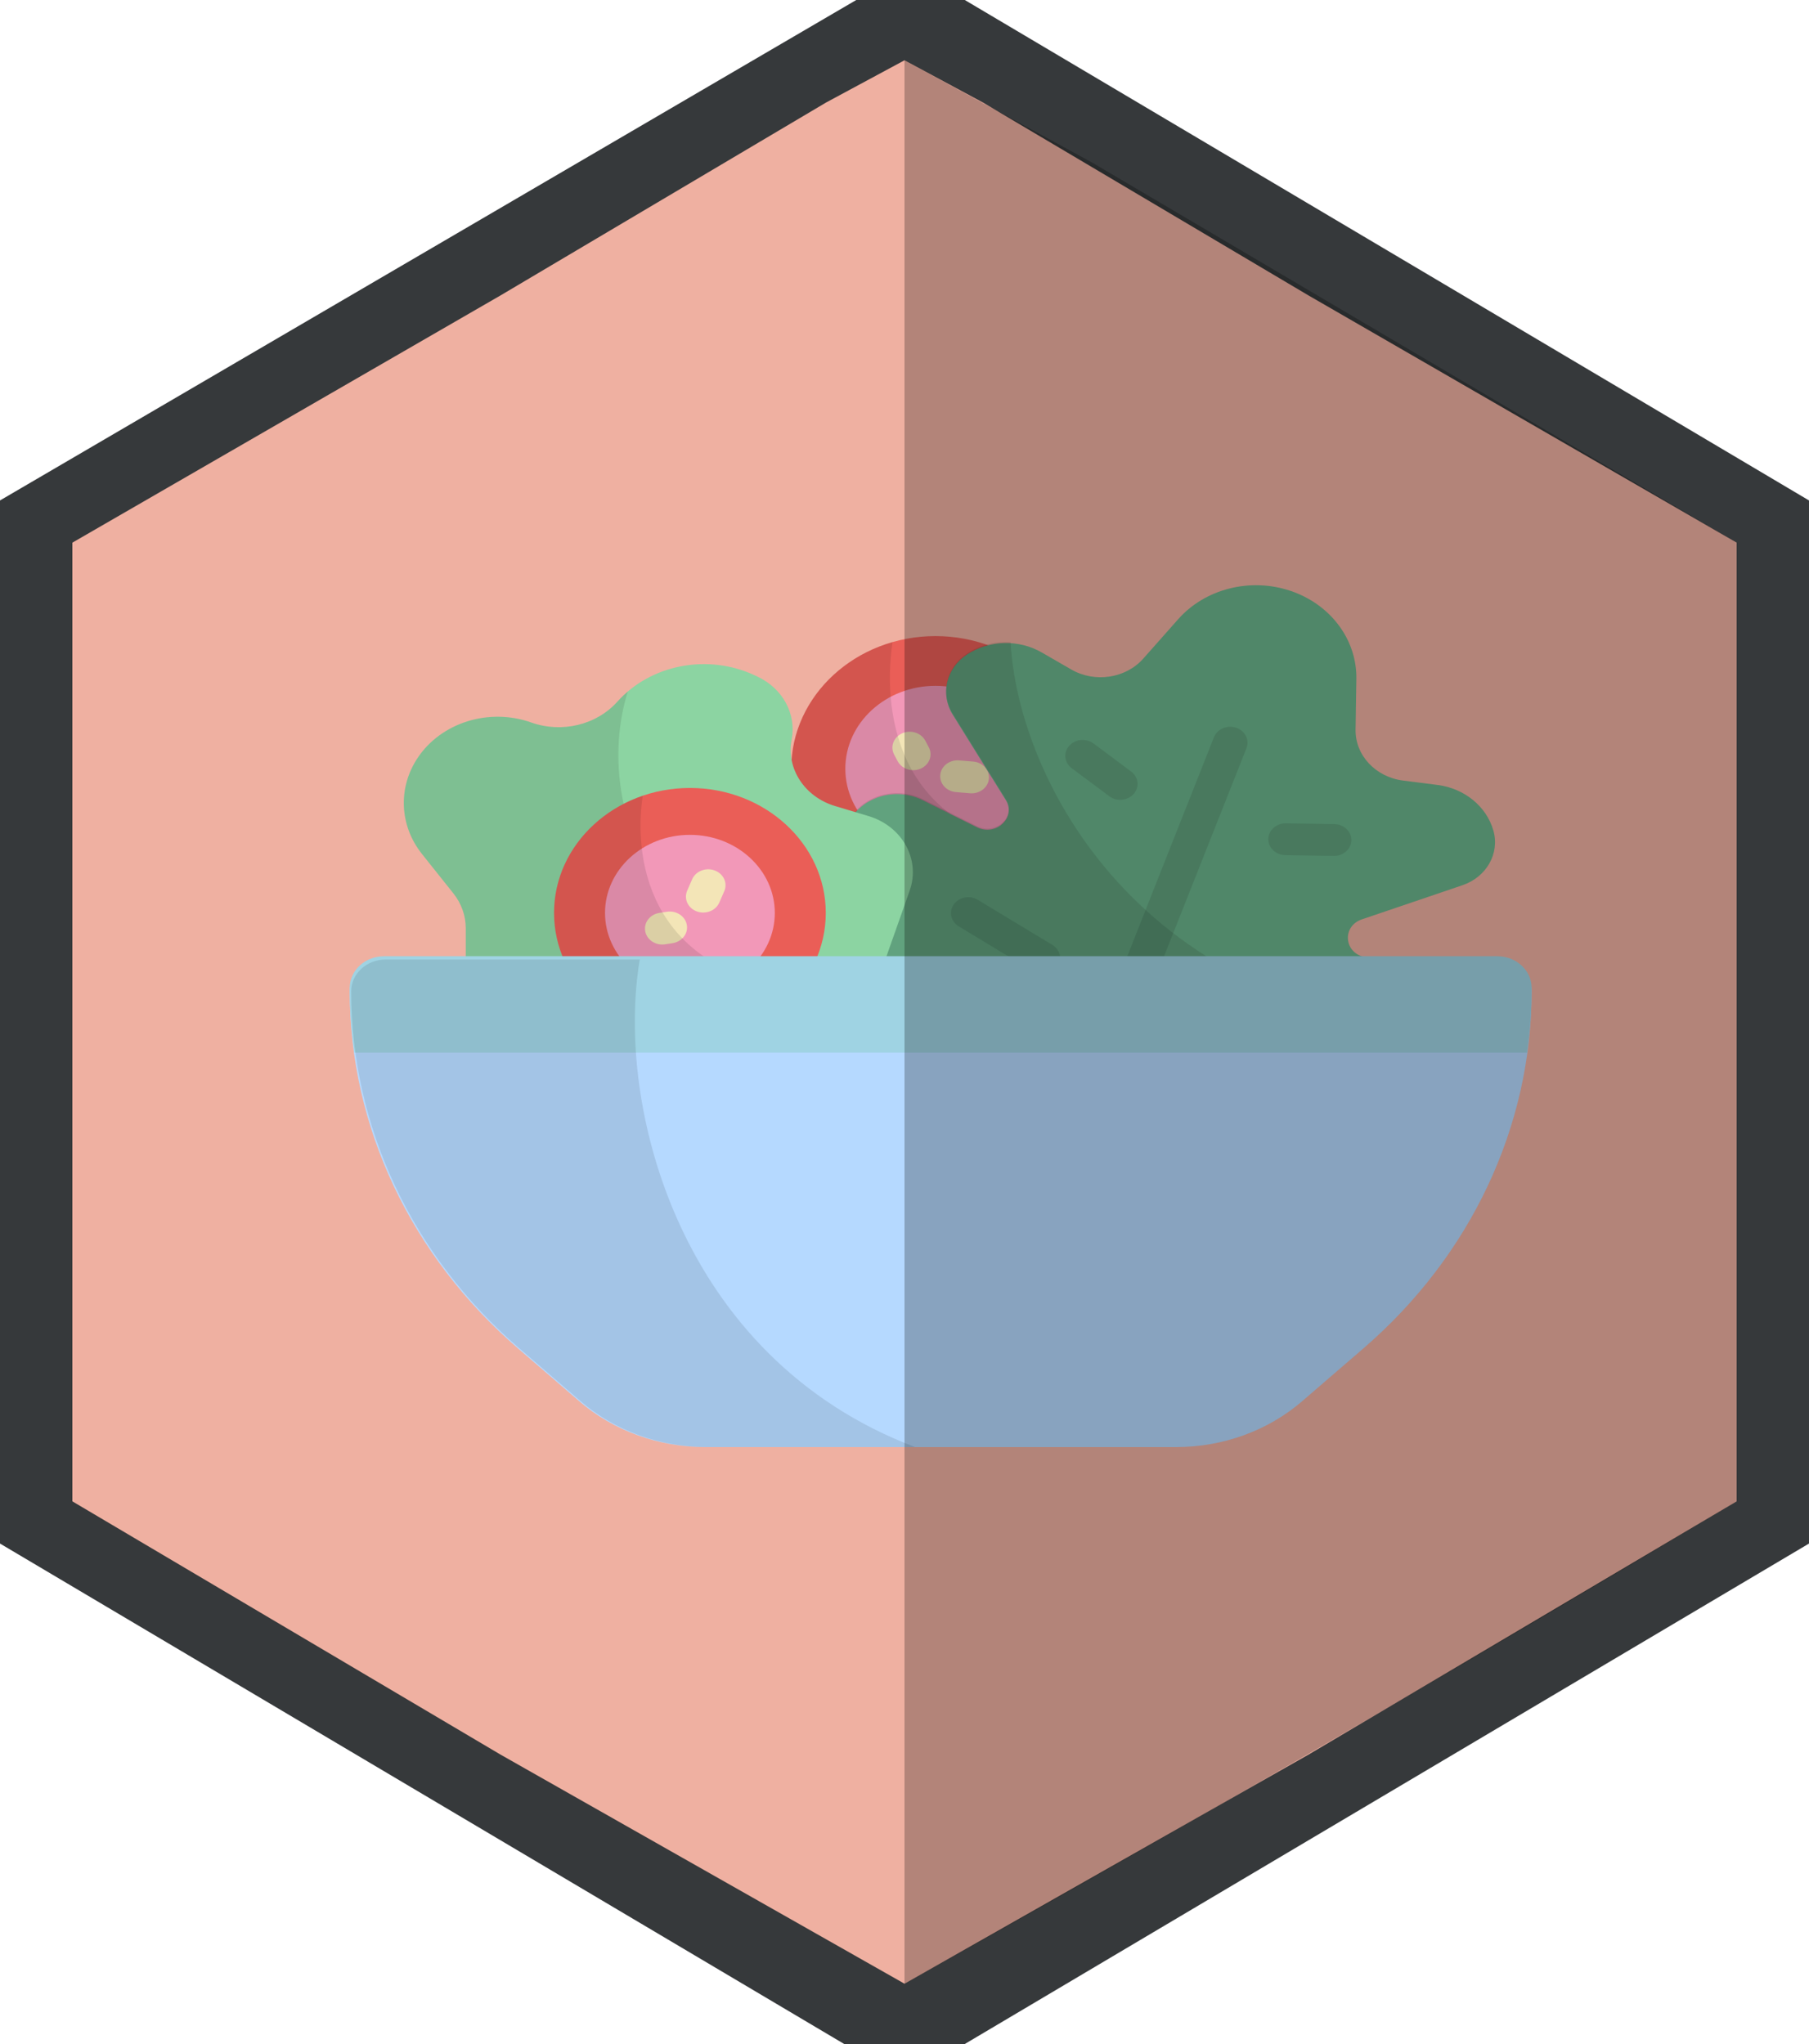 <?xml version="1.0" standalone="no"?><!-- Generator: Gravit.io --><svg xmlns="http://www.w3.org/2000/svg" xmlns:xlink="http://www.w3.org/1999/xlink" style="isolation:isolate" viewBox="0 0 300 339" width="300" height="339"><defs><clipPath id="_clipPath_LS63M90UAuLrPhAUnO1ujqCrCXONj5JV"><rect width="300" height="339"/></clipPath></defs><g clip-path="url(#_clipPath_LS63M90UAuLrPhAUnO1ujqCrCXONj5JV)"><path d=" M 142 0 L 151 0 L 160 0 L 300 83 L 300 256 L 160 339 L 151 339 L 140 339 L 0 256 L 0 83 L 142 0 Z " fill-rule="evenodd" fill="rgb(54,57,59)"/><path d=" M 83 49 L 137 17 L 150 10 L 163 17 L 217 49 L 288 90 L 288 249 L 217 291 L 150 329 L 83 291 L 12 249 L 12 90 L 83 49 Z " fill-rule="evenodd" fill="rgb(239,176,161)"/><g id="salad"><path d=" M 131.219 127.491 C 131.219 115.352 141.934 105.496 155.133 105.496 C 168.332 105.496 179.047 115.352 179.047 127.491 C 179.047 139.63 168.332 149.486 155.133 149.486 C 141.934 149.486 131.219 139.63 131.219 127.491 Z " fill="rgb(234,94,87)"/><path d=" M 140.188 127.491 C 140.188 119.905 146.885 113.746 155.133 113.746 C 163.382 113.746 170.078 119.905 170.078 127.491 C 170.078 135.077 163.382 141.236 155.133 141.236 C 146.885 141.236 140.188 135.077 140.188 127.491 Z " fill="rgb(242,152,184)"/><g id="Group"><path d=" M 161.139 131.576 C 161.052 131.576 160.965 131.572 160.876 131.565 L 158.533 131.37 C 156.953 131.239 155.789 129.955 155.932 128.503 C 156.074 127.05 157.467 125.983 159.05 126.111 L 161.394 126.306 C 162.973 126.437 164.138 127.721 163.995 129.174 C 163.86 130.545 162.608 131.576 161.139 131.576 Z " fill="rgb(243,229,183)"/><path d=" M 151.452 127.736 C 150.39 127.736 149.37 127.193 148.871 126.257 L 148.287 125.159 C 147.589 123.849 148.178 122.268 149.602 121.626 C 151.027 120.985 152.746 121.526 153.443 122.836 L 154.028 123.934 C 154.725 125.244 154.136 126.825 152.712 127.467 C 152.306 127.649 151.876 127.736 151.452 127.736 Z " fill="rgb(243,229,183)"/></g><g opacity="0.1"><path d=" M 155.135 149.489 C 162.919 149.489 169.832 146.067 174.199 140.771 C 149.613 138.459 146.131 119.491 148.014 106.488 C 138.284 109.275 131.219 117.625 131.219 127.492 C 131.219 139.641 141.927 149.489 155.135 149.489 Z " fill="rgb(0,0,0)"/></g><path d=" M 195.382 102.701 L 189.598 109.23 C 186.685 112.518 181.564 113.294 177.659 111.039 L 172.774 108.219 C 168.947 106.009 164.048 106.141 160.368 108.554 L 160.368 108.554 C 156.911 110.82 155.882 115.127 157.988 118.517 L 166.805 132.709 C 168.578 135.564 165.173 138.769 162.029 137.203 L 152.968 132.692 C 147.415 129.927 140.589 133.244 139.944 139.022 L 139.944 139.022 C 138.965 147.791 142.045 156.534 148.429 163.11 L 148.429 163.11 C 166.078 181.288 192.46 190.119 218.685 186.628 L 218.685 186.628 C 228.17 185.365 236.64 180.489 242.019 173.192 L 242.019 173.192 C 245.562 168.385 242.652 161.809 236.466 160.643 L 226.372 158.742 C 222.87 158.083 222.501 153.615 225.855 152.476 L 242.527 146.817 C 246.51 145.465 248.732 141.558 247.667 137.778 L 247.667 137.778 C 246.534 133.754 242.874 130.756 238.398 130.186 L 232.685 129.459 C 228.117 128.877 224.737 125.256 224.804 121.015 L 224.936 112.594 C 225.038 106.076 220.643 100.213 213.983 97.984 L 213.983 97.984 C 207.323 95.755 199.859 97.648 195.382 102.701 Z " fill="rgb(107,180,140)"/><g id="Group" style="opacity:0.1;"><path d=" M 186.69 169.593 C 186.363 169.593 186.032 169.541 185.708 169.433 C 184.218 168.934 183.449 167.419 183.992 166.049 L 201.315 122.275 C 201.857 120.905 203.503 120.199 204.995 120.697 C 206.485 121.196 207.253 122.711 206.711 124.082 L 189.388 167.855 C 188.964 168.927 187.862 169.593 186.69 169.593 Z " fill="rgb(0,0,0)"/><path d=" M 217.543 173.148 C 217.431 173.148 217.318 173.142 217.204 173.13 L 209.855 172.336 L 202.505 171.541 C 200.93 171.371 199.804 170.059 199.988 168.611 C 200.174 167.162 201.608 166.131 203.175 166.296 L 217.874 167.885 C 219.449 168.055 220.576 169.367 220.391 170.815 C 220.219 172.159 218.979 173.148 217.543 173.148 Z " fill="rgb(0,0,0)"/><path d=" M 221.237 141.957 C 221.22 141.957 221.204 141.957 221.187 141.957 L 213.155 141.832 C 211.57 141.807 210.306 140.605 210.333 139.147 C 210.36 137.704 211.64 136.551 213.203 136.551 C 213.22 136.551 213.236 136.551 213.253 136.551 L 221.285 136.677 C 222.87 136.701 224.134 137.904 224.107 139.362 C 224.08 140.805 222.8 141.957 221.237 141.957 Z " fill="rgb(0,0,0)"/><path d=" M 172.941 161.552 C 172.4 161.552 171.853 161.412 171.367 161.118 L 158.997 153.645 C 157.672 152.844 157.303 151.207 158.174 149.989 C 159.044 148.769 160.825 148.43 162.15 149.231 L 174.52 156.705 C 175.846 157.505 176.214 159.142 175.343 160.361 C 174.792 161.133 173.876 161.552 172.941 161.552 Z " fill="rgb(0,0,0)"/><path d=" M 185.778 132.652 C 185.143 132.652 184.504 132.459 183.972 132.063 L 177.731 127.41 C 176.499 126.492 176.31 124.829 177.309 123.696 C 178.307 122.563 180.115 122.39 181.347 123.307 L 187.588 127.96 C 188.82 128.878 189.009 130.541 188.011 131.674 C 187.443 132.318 186.615 132.652 185.778 132.652 Z " fill="rgb(0,0,0)"/></g><g opacity="0.1"><path d=" M 242.019 173.019 L 242.019 173.019 C 242.46 172.42 242.801 171.794 243.049 171.155 C 188.722 168.756 168.789 128.919 167.596 106.504 C 165.075 106.347 162.514 106.973 160.368 108.38 L 160.368 108.38 C 156.911 110.646 155.882 114.953 157.988 118.344 L 166.805 132.536 C 168.578 135.39 165.173 138.595 162.029 137.03 L 152.968 132.518 C 147.415 129.753 140.589 133.071 139.944 138.848 L 139.944 138.848 C 138.965 147.618 142.045 156.361 148.429 162.936 L 148.429 162.936 C 166.078 181.114 192.46 189.946 218.685 186.454 L 218.685 186.454 C 228.171 185.192 236.641 180.315 242.019 173.019 Z " fill="rgb(0,0,0)"/></g><path d=" M 77.243 171.439 L 77.243 153.954 C 77.243 151.87 76.521 149.841 75.181 148.161 L 69.976 141.63 C 66.252 136.958 65.96 130.68 69.238 125.733 L 69.238 125.733 C 73.15 119.829 81.095 117.344 88.109 119.831 L 88.109 119.831 C 93.176 121.627 98.924 120.237 102.374 116.381 L 102.374 116.381 C 107.929 110.173 117.435 108.362 125.214 112.029 L 125.655 112.237 C 129.817 114.198 132.101 118.425 131.288 122.66 L 131.288 122.66 C 130.366 127.466 133.43 132.164 138.474 133.678 L 144.037 135.349 C 149.625 137.027 152.68 142.549 150.864 147.691 L 142.478 171.439 L 77.243 171.439 L 77.243 171.439 Z " fill="rgb(140,212,162)"/><g opacity="0.1"><path d=" M 142.478 171.439 L 144.251 166.417 C 106.816 160.818 98.56 132.277 104.121 114.682 C 103.505 115.205 102.92 115.771 102.375 116.381 L 102.375 116.381 C 98.924 120.237 93.176 121.627 88.109 119.831 C 81.095 117.344 73.15 119.829 69.239 125.733 L 69.239 125.733 C 65.961 130.681 66.252 136.958 69.977 141.63 L 75.182 148.161 C 76.521 149.841 77.243 151.871 77.243 153.954 L 77.243 171.439 L 142.478 171.439 L 142.478 171.439 Z " fill="rgb(0,0,0)"/></g><path d=" M 91.882 151.408 C 91.882 139.971 101.978 130.685 114.413 130.685 C 126.849 130.685 136.945 139.971 136.945 151.408 C 136.945 162.845 126.849 172.131 114.413 172.131 C 101.978 172.131 91.882 162.845 91.882 151.408 Z " fill="rgb(234,94,87)"/><path d=" M 100.335 151.408 C 100.335 144.262 106.643 138.46 114.413 138.46 C 122.184 138.46 128.492 144.262 128.492 151.408 C 128.492 158.555 122.184 164.357 114.413 164.357 C 106.643 164.357 100.335 158.555 100.335 151.408 Z " fill="rgb(242,152,184)"/><g id="Group"><path d=" M 116.625 151.35 C 116.269 151.35 115.909 151.289 115.559 151.16 C 114.087 150.619 113.371 149.082 113.959 147.728 L 114.782 145.835 C 115.371 144.48 117.043 143.822 118.514 144.363 C 119.987 144.905 120.703 146.442 120.114 147.796 L 119.291 149.689 C 118.842 150.722 117.764 151.35 116.625 151.35 Z " fill="rgb(243,229,183)"/><path d=" M 109.828 156.651 C 108.45 156.651 107.234 155.736 107 154.444 C 106.739 153.006 107.795 151.645 109.36 151.405 L 110.595 151.216 C 112.161 150.973 113.638 151.948 113.899 153.386 C 114.16 154.824 113.103 156.185 111.539 156.425 L 110.304 156.614 C 110.144 156.639 109.985 156.651 109.828 156.651 Z " fill="rgb(243,229,183)"/></g><g opacity="0.1"><path d=" M 106.603 131.966 C 98.01 134.887 91.883 142.489 91.883 151.407 C 91.883 162.852 101.97 172.13 114.414 172.13 C 121.72 172.13 128.211 168.929 132.327 163.972 C 106.736 160.984 105.138 141.249 106.603 131.966 Z " fill="rgb(0,0,0)"/></g><path d=" M 195.051 240 L 116.949 240 C 109.19 240 101.721 237.283 96.062 232.401 L 85.898 223.635 C 68.098 208.282 58 186.839 58 164.395 L 58 164.395 C 58 161.495 60.556 159.144 63.71 159.144 L 248.29 159.144 C 251.444 159.144 254 161.495 254 164.395 L 254 164.395 C 254 186.839 243.902 208.282 226.102 223.635 L 215.938 232.401 C 210.279 237.283 202.811 240 195.051 240 Z " fill="rgb(181,217,255)"/><path d=" M 248.29 158.587 L 63.71 158.587 C 60.556 158.587 58 160.938 58 163.839 L 58 163.839 C 58 167.451 58.265 171.036 58.778 174.575 L 253.222 174.575 C 253.735 171.036 254 167.451 254 163.839 L 254 163.839 C 254 160.938 251.444 158.587 248.29 158.587 Z " fill="rgb(159,211,227)"/><g opacity="0.1"><path d=" M 63.953 159.144 C 60.8 159.144 58.243 161.495 58.243 164.395 L 58.243 164.395 C 58.243 186.839 68.342 208.282 86.141 223.635 L 96.305 232.401 C 101.965 237.283 109.433 240 117.192 240 L 151.757 240 C 112.654 225.178 102.007 183.402 106.097 159.144 L 63.953 159.144 L 63.953 159.144 Z " fill="rgb(0,0,0)"/></g></g><path d=" M 150 10 L 181.183 27 L 288 90 L 288 249 C 277.313 255.417 266.591 261.803 255.836 268.156 C 220.922 288.781 185.648 309.067 150 329 L 150 10 Z " fill-rule="evenodd" fill="rgb(0,0,0)" fill-opacity="0.25"/></g></svg>
